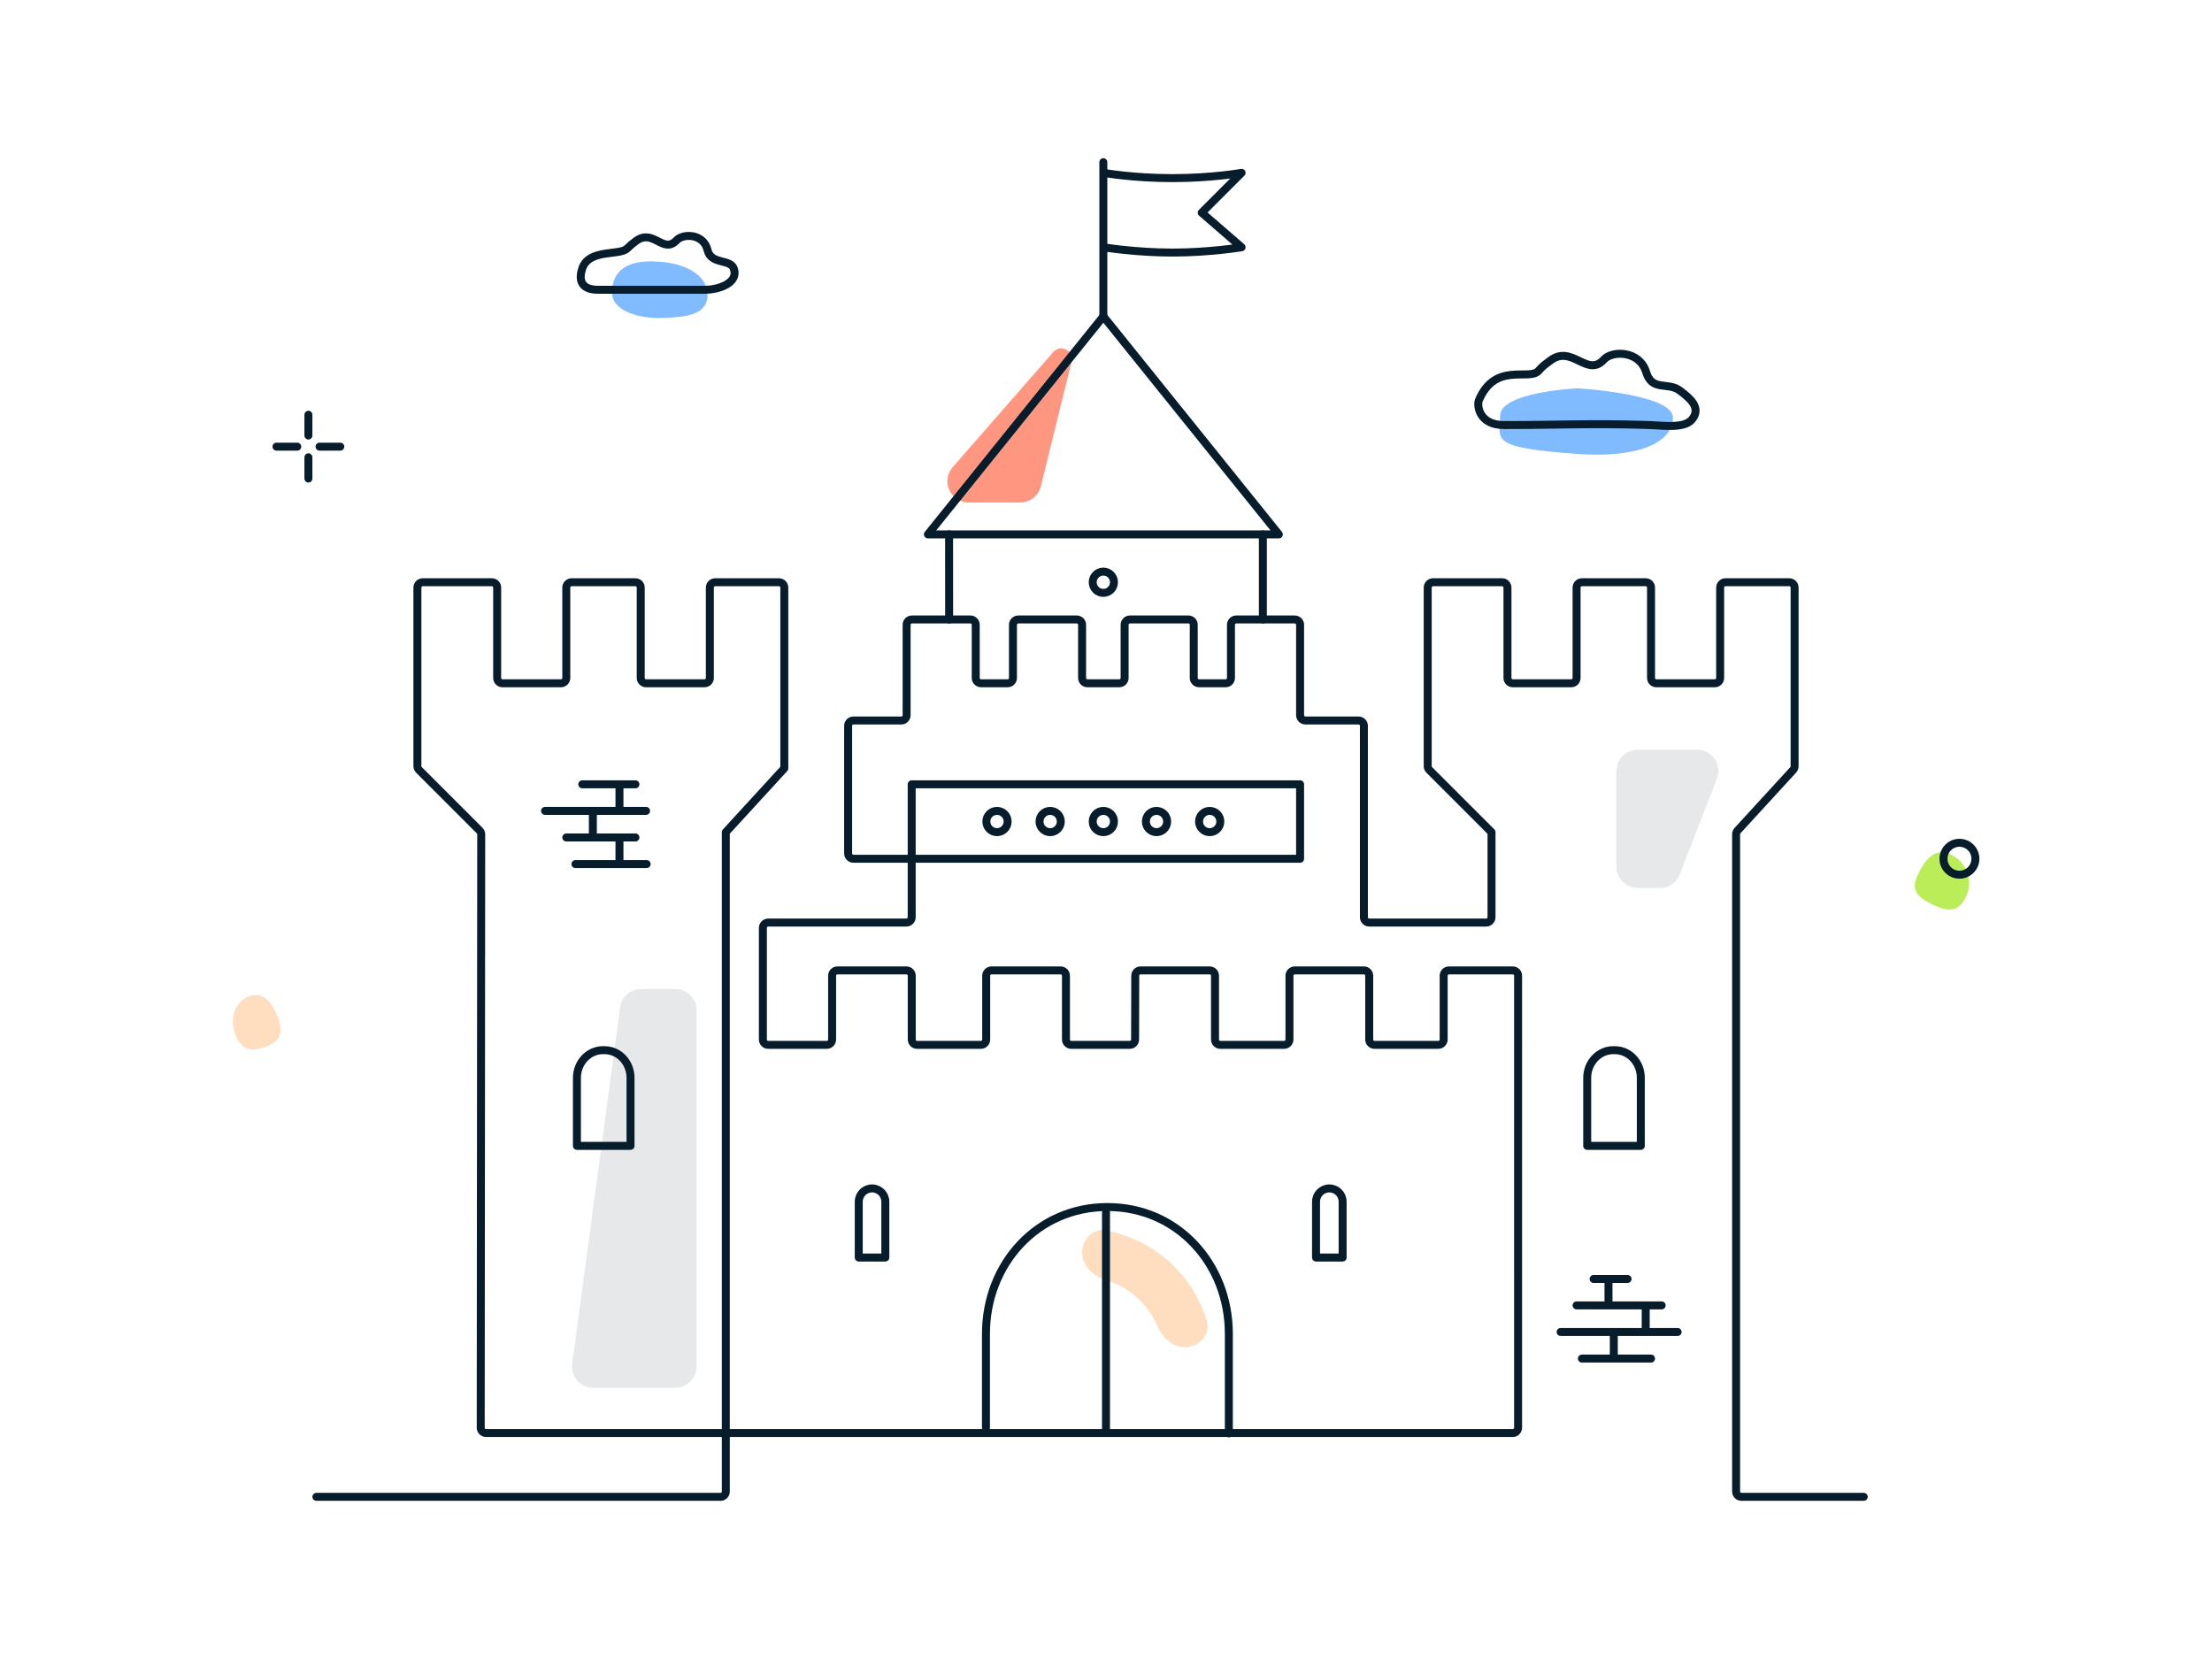 <svg width="416" height="312" viewBox="0 0 416 312" fill="none" xmlns="http://www.w3.org/2000/svg">
<path d="M314.624 78.542C314.617 74.046 296.665 73.028 296.665 73.028C296.665 73.028 282.113 73.699 282.12 78.194C282.127 82.69 279.775 84.163 296.684 85.371C308.546 86.218 314.631 83.037 314.624 78.542Z" fill="#80BAFF"/>
<path d="M366.972 160.762C364.021 159.32 362.199 161.392 360.757 164.343C359.315 167.294 360.365 168.606 363.316 170.048C366.266 171.49 368.262 171.666 369.704 168.716C371.146 165.765 369.923 162.204 366.972 160.762Z" fill="#BBED58"/>
<path d="M44.405 194.945C45.733 197.949 48.04 197.725 50.523 196.627C53.006 195.529 53.328 193.685 52 190.681C50.672 187.677 48.978 186.421 46.495 187.519C44.013 188.617 43.077 191.942 44.405 194.945Z" fill="#FFDDBF"/>
<path d="M115.097 54.89C115.019 58.699 120.628 60.013 124.925 59.788C128.51 59.6 132.982 59.404 133.06 55.595C133.138 51.786 129.08 49.818 125.139 49.331C117.735 48.417 115.175 51.082 115.097 54.89Z" fill="#80BAFF"/>
<path d="M308 167L312.178 167C313.829 167 315.31 165.986 315.907 164.446L322.888 146.446C323.905 143.825 321.97 141 319.158 141L308 141C305.791 141 304 142.791 304 145L304 163C304 165.209 305.791 167 308 167Z" fill="#071D2B" fill-opacity="0.1"/>
<path d="M198.082 66.203C199.461 64.624 202.031 65.962 201.53 67.997L195.75 91.457C195.31 93.244 193.707 94.5 191.866 94.5H182.169C178.734 94.5 176.897 90.456 179.156 87.868L198.082 66.203Z" fill="#FF9780"/>
<path d="M127 186H120.582C118.578 186 116.884 187.482 116.617 189.467L107.609 256.467C107.287 258.866 109.153 261 111.574 261H127C129.209 261 131 259.209 131 257V190C131 187.791 129.209 186 127 186Z" fill="#071D2B" fill-opacity="0.1"/>
<path d="M203.5 235.529C203.5 233.028 205.545 230.958 208.004 231.417C212.387 232.237 216.494 234.244 219.856 237.259C223.218 240.274 225.66 244.138 226.951 248.407C227.675 250.801 225.839 253.059 223.352 253.33C220.866 253.602 218.688 251.758 217.709 249.456C216.831 247.391 215.506 245.526 213.808 244.004C212.111 242.481 210.113 241.367 207.965 240.718C205.57 239.995 203.5 238.031 203.5 235.529Z" fill="#FFDDBF"/>
<path d="M280.502 156.5V172.5C280.502 173.052 280.054 173.5 279.502 173.5H257.502C256.949 173.5 256.502 173.052 256.502 172.5V136.5C256.502 135.948 256.054 135.5 255.502 135.5H245.502C244.949 135.5 244.502 135.052 244.502 134.5V117.5C244.502 116.948 244.054 116.5 243.502 116.5H232.502C231.949 116.5 231.502 116.948 231.502 117.5V127.5C231.502 128.052 231.054 128.5 230.502 128.5H225.502C224.949 128.5 224.502 128.052 224.502 127.5V117.5C224.502 116.948 224.054 116.5 223.502 116.5H212.502C211.949 116.5 211.502 116.948 211.502 117.5V127.5C211.502 128.052 211.054 128.5 210.502 128.5H204.502C203.949 128.5 203.502 128.052 203.502 127.5V117.5C203.502 116.948 203.054 116.5 202.502 116.5H191.502C190.949 116.5 190.502 116.948 190.502 117.5L190.501 127.5C190.501 128.052 190.053 128.5 189.501 128.5L184.502 128.5C183.949 128.5 183.502 128.052 183.502 127.5V117.5C183.502 116.948 183.054 116.5 182.502 116.5H171.502C170.949 116.5 170.502 116.948 170.502 117.5V134.5C170.502 135.052 170.054 135.5 169.502 135.5H160.502C159.95 135.5 159.502 135.948 159.502 136.5V160.5C159.502 161.052 159.95 161.5 160.502 161.5H244.502V147.5H171.459V172.5C171.459 173.052 171.011 173.5 170.459 173.5H144.47C143.918 173.5 143.47 173.948 143.47 174.5V195.5C143.47 196.052 143.918 196.5 144.47 196.5H155.49C156.043 196.5 156.49 196.052 156.49 195.5V183.5C156.49 182.948 156.938 182.5 157.49 182.5H170.47C171.022 182.5 171.47 182.948 171.47 183.5V195.5C171.47 196.052 171.918 196.5 172.47 196.5H184.47C185.022 196.5 185.47 196.052 185.47 195.5V183.5C185.47 182.948 185.918 182.5 186.47 182.5H199.47C200.022 182.5 200.47 182.948 200.47 183.5V195.5C200.47 196.052 200.918 196.5 201.47 196.5H212.472C213.024 196.5 213.471 196.054 213.472 195.502L213.5 183.498C213.501 182.946 213.948 182.5 214.5 182.5H227.502C228.054 182.5 228.502 182.948 228.502 183.5V195.5C228.502 196.052 228.95 196.5 229.502 196.5H241.502C242.054 196.5 242.502 196.052 242.502 195.5V183.5C242.502 182.948 242.95 182.5 243.502 182.5H256.502C257.054 182.5 257.502 182.948 257.502 183.5V195.5C257.502 196.052 257.95 196.5 258.502 196.5H270.502C271.054 196.5 271.502 196.052 271.502 195.5V183.5C271.502 182.948 271.95 182.5 272.502 182.5H284.502C285.054 182.5 285.502 182.948 285.502 183.5L285.5 268.5C285.5 269.052 285.052 269.5 284.5 269.5H187.954H91.407C90.855 269.5 90.407 269.052 90.407 268.499L90.5 156.915C90.5 156.649 90.395 156.395 90.207 156.207L78.793 144.793C78.606 144.605 78.5 144.351 78.5 144.086V110.5C78.5 109.948 78.948 109.5 79.5 109.5H92.5C93.052 109.5 93.5 109.948 93.5 110.5V127.5C93.5 128.052 93.948 128.5 94.5 128.5H105.5C106.053 128.5 106.5 128.052 106.5 127.5V110.5C106.5 109.948 106.948 109.5 107.5 109.5H119.5C120.053 109.5 120.5 109.948 120.5 110.5V127.5C120.5 128.052 120.948 128.5 121.5 128.5H132.5C133.053 128.5 133.5 128.052 133.5 127.5V110.5C133.5 109.948 133.948 109.5 134.5 109.5H146.5C147.053 109.5 147.5 109.948 147.5 110.5V144.5M147.5 144.5C143.204 149.186 136.5 156.5 136.5 156.5M147.5 144.5L136.5 156.5M136.5 156.5V280.5C136.5 281.052 136.081 281.5 135.529 281.5C128.517 281.5 85.179 281.5 59.502 281.5M280.5 156.5L268.793 144.793C268.605 144.605 268.5 144.351 268.5 144.086V110.5C268.5 109.948 268.948 109.5 269.5 109.5H282.5C283.052 109.5 283.5 109.948 283.5 110.5V127.5C283.5 128.052 283.948 128.5 284.5 128.5H295.5C296.052 128.5 296.5 128.052 296.5 127.5V110.5C296.5 109.948 296.948 109.5 297.5 109.5H309.501C310.053 109.5 310.501 109.948 310.501 110.5V127.5C310.501 128.052 310.948 128.5 311.501 128.5H322.501C323.053 128.5 323.501 128.052 323.501 127.5V110.5C323.501 109.948 323.948 109.5 324.501 109.5H336.501C337.053 109.5 337.501 109.948 337.501 110.5V144.111C337.501 144.361 337.407 144.602 337.238 144.787L326.763 156.213C326.594 156.398 326.501 156.639 326.501 156.889V280.5C326.501 281.052 326.948 281.5 327.501 281.5H350.5M208 269.5V248.75V228" stroke="#071D2B" stroke-width="1.5" stroke-miterlimit="10" stroke-linecap="round" stroke-linejoin="round"/>
<path d="M178.5 116.5L178.488 100.5M237.5 100.5V116.5" stroke="#071D2B" stroke-width="1.5" stroke-miterlimit="10" stroke-linecap="round" stroke-linejoin="round"/>
<path d="M240.504 100.5H174.504L207.504 59.5L240.504 100.5Z" stroke="#071D2B" stroke-width="1.5" stroke-miterlimit="10" stroke-linecap="round" stroke-linejoin="round"/>
<path d="M207.5 59.897V30.5M207.5 32.5C207.5 32.5 213 33.5 220.5 33.5C228 33.5 233.5 32.5 233.5 32.5L226 40L233.5 46.5C233.5 46.5 227.5 47.5 220.5 47.5C213.5 47.5 207.5 46.5 207.5 46.5" stroke="#071D2B" stroke-width="1.5" stroke-miterlimit="10" stroke-linecap="round" stroke-linejoin="round"/>
<path d="M207.5 111.5C208.605 111.5 209.5 110.605 209.5 109.5C209.5 108.395 208.605 107.5 207.5 107.5C206.395 107.5 205.5 108.395 205.5 109.5C205.5 110.605 206.395 111.5 207.5 111.5Z" stroke="#071D2B" stroke-width="1.5" stroke-miterlimit="10" stroke-linecap="round" stroke-linejoin="round"/>
<path d="M207.5 156.5C208.605 156.5 209.5 155.605 209.5 154.5C209.5 153.395 208.605 152.5 207.5 152.5C206.395 152.5 205.5 153.395 205.5 154.5C205.5 155.605 206.395 156.5 207.5 156.5Z" stroke="#071D2B" stroke-width="1.5" stroke-miterlimit="10" stroke-linecap="round" stroke-linejoin="round"/>
<path d="M197.5 156.5C198.605 156.5 199.5 155.605 199.5 154.5C199.5 153.395 198.605 152.5 197.5 152.5C196.395 152.5 195.5 153.395 195.5 154.5C195.5 155.605 196.395 156.5 197.5 156.5Z" stroke="#071D2B" stroke-width="1.5" stroke-miterlimit="10" stroke-linecap="round" stroke-linejoin="round"/>
<path d="M187.5 156.5C188.605 156.5 189.5 155.605 189.5 154.5C189.5 153.395 188.605 152.5 187.5 152.5C186.395 152.5 185.5 153.395 185.5 154.5C185.5 155.605 186.395 156.5 187.5 156.5Z" stroke="#071D2B" stroke-width="1.5" stroke-miterlimit="10" stroke-linecap="round" stroke-linejoin="round"/>
<path d="M227.5 156.5C228.605 156.5 229.5 155.605 229.5 154.5C229.5 153.395 228.605 152.5 227.5 152.5C226.395 152.5 225.5 153.395 225.5 154.5C225.5 155.605 226.395 156.5 227.5 156.5Z" stroke="#071D2B" stroke-width="1.5" stroke-miterlimit="10" stroke-linecap="round" stroke-linejoin="round"/>
<path d="M217.5 156.5C218.605 156.5 219.5 155.605 219.5 154.5C219.5 153.395 218.605 152.5 217.5 152.5C216.395 152.5 215.5 153.395 215.5 154.5C215.5 155.605 216.395 156.5 217.5 156.5Z" stroke="#071D2B" stroke-width="1.5" stroke-miterlimit="10" stroke-linecap="round" stroke-linejoin="round"/>
<path d="M166.5 236.5V226C166.5 224.619 165.381 223.5 164 223.5C162.619 223.5 161.5 224.619 161.5 226L161.5 236.5H166.5Z" stroke="#071D2B" stroke-width="1.5" stroke-miterlimit="10" stroke-linecap="round" stroke-linejoin="round"/>
<path d="M252.5 236.5V226C252.5 224.619 251.381 223.5 250 223.5C248.619 223.5 247.5 224.619 247.5 226L247.5 236.5H252.5Z" stroke="#071D2B" stroke-width="1.5" stroke-miterlimit="10" stroke-linecap="round" stroke-linejoin="round"/>
<path d="M303.691 197.5H303.398C300.698 197.5 298.5 199.828 298.5 202.711V215.5H308.579V202.711C308.588 199.828 306.4 197.5 303.691 197.5Z" stroke="#071D2B" stroke-width="1.5" stroke-miterlimit="10" stroke-linecap="round" stroke-linejoin="round"/>
<path d="M113.691 197.5H113.397C110.698 197.5 108.5 199.828 108.5 202.711V215.5H118.578V202.711C118.588 199.828 116.4 197.5 113.691 197.5Z" stroke="#071D2B" stroke-width="1.5" stroke-miterlimit="10" stroke-linecap="round" stroke-linejoin="round"/>
<path d="M231.102 269.56V250.86C231.102 244.27 228.692 238.3 224.622 233.99C220.562 229.66 214.852 227 208.262 227C195.082 227 185.422 237.69 185.422 250.87V268.5" stroke="#071D2B" stroke-width="1.5" stroke-miterlimit="10" stroke-linecap="round" stroke-linejoin="round"/>
<path d="M109.5 147.5H119.5M108.219 162.5H121.609M102.5 152.5H121.5M106.5 157.5H119.5M116.5 147.5V152.5M116.5 157.5V162.5M111.498 152.5V157.5" stroke="#071D2B" stroke-width="1.5" stroke-miterlimit="10" stroke-linecap="round" stroke-linejoin="round"/>
<path d="M310.5 255.5H297.5M306.089 240.53H299.699M315.5 250.5H293.5M312.5 245.5H296.5M303.5 255.5V250.5M302.5 245.5V241M309.499 250.5V245.5" stroke="#071D2B" stroke-width="1.5" stroke-miterlimit="10" stroke-linecap="round" stroke-linejoin="round"/>
<path d="M282.893 79.94C278.023 79.95 277.773 76.14 278.113 75.31C281.183 67.97 287.583 71.69 289.333 69.75C290.233 68.74 290.513 68.6 291.573 67.8C295.653 64.71 298.503 71.1 301.633 67.62C303.153 65.92 308.313 65.86 309.583 69.98C310.713 73.7 313.653 71.74 315.923 73.46C317.773 74.86 320.043 76.67 318.203 78.89C316.723 80.67 312.703 80 309.803 79.92C298.733 79.59 293.933 79.93 282.893 79.94Z" stroke="#071D2B" stroke-width="1.5" stroke-miterlimit="10" stroke-linecap="round" stroke-linejoin="round"/>
<path d="M58 78V81.906M58 86V90M64 84H60.094M55.906 84H52" stroke="#071D2B" stroke-width="1.5" stroke-miterlimit="10" stroke-linecap="round" stroke-linejoin="round"/>
<path d="M368.502 164.5C370.159 164.5 371.502 163.157 371.502 161.5C371.502 159.843 370.159 158.5 368.502 158.5C366.845 158.5 365.502 159.843 365.502 161.5C365.502 163.157 366.845 164.5 368.502 164.5Z" stroke="#071D2B" stroke-width="1.5" stroke-miterlimit="10" stroke-linecap="round" stroke-linejoin="round"/>
<path d="M112.5 54.5C108.81 54.5 108.961 52.109 109.5 50.5C110.758 46.75 116.451 48.13 117.921 46.75C118.468 46.211 119.056 45.716 119.681 45.27C122.911 42.97 124.751 47.86 127.251 45.18C128.451 43.89 132.321 43.89 133.061 47.03C133.711 49.8 137.315 48.638 138 50.5C138.954 53.092 135.394 54.5 132.5 54.5C132.5 54.5 119.348 54.5 112.5 54.5Z" stroke="#071D2B" stroke-width="1.5" stroke-linecap="round" stroke-linejoin="round"/>
</svg>
